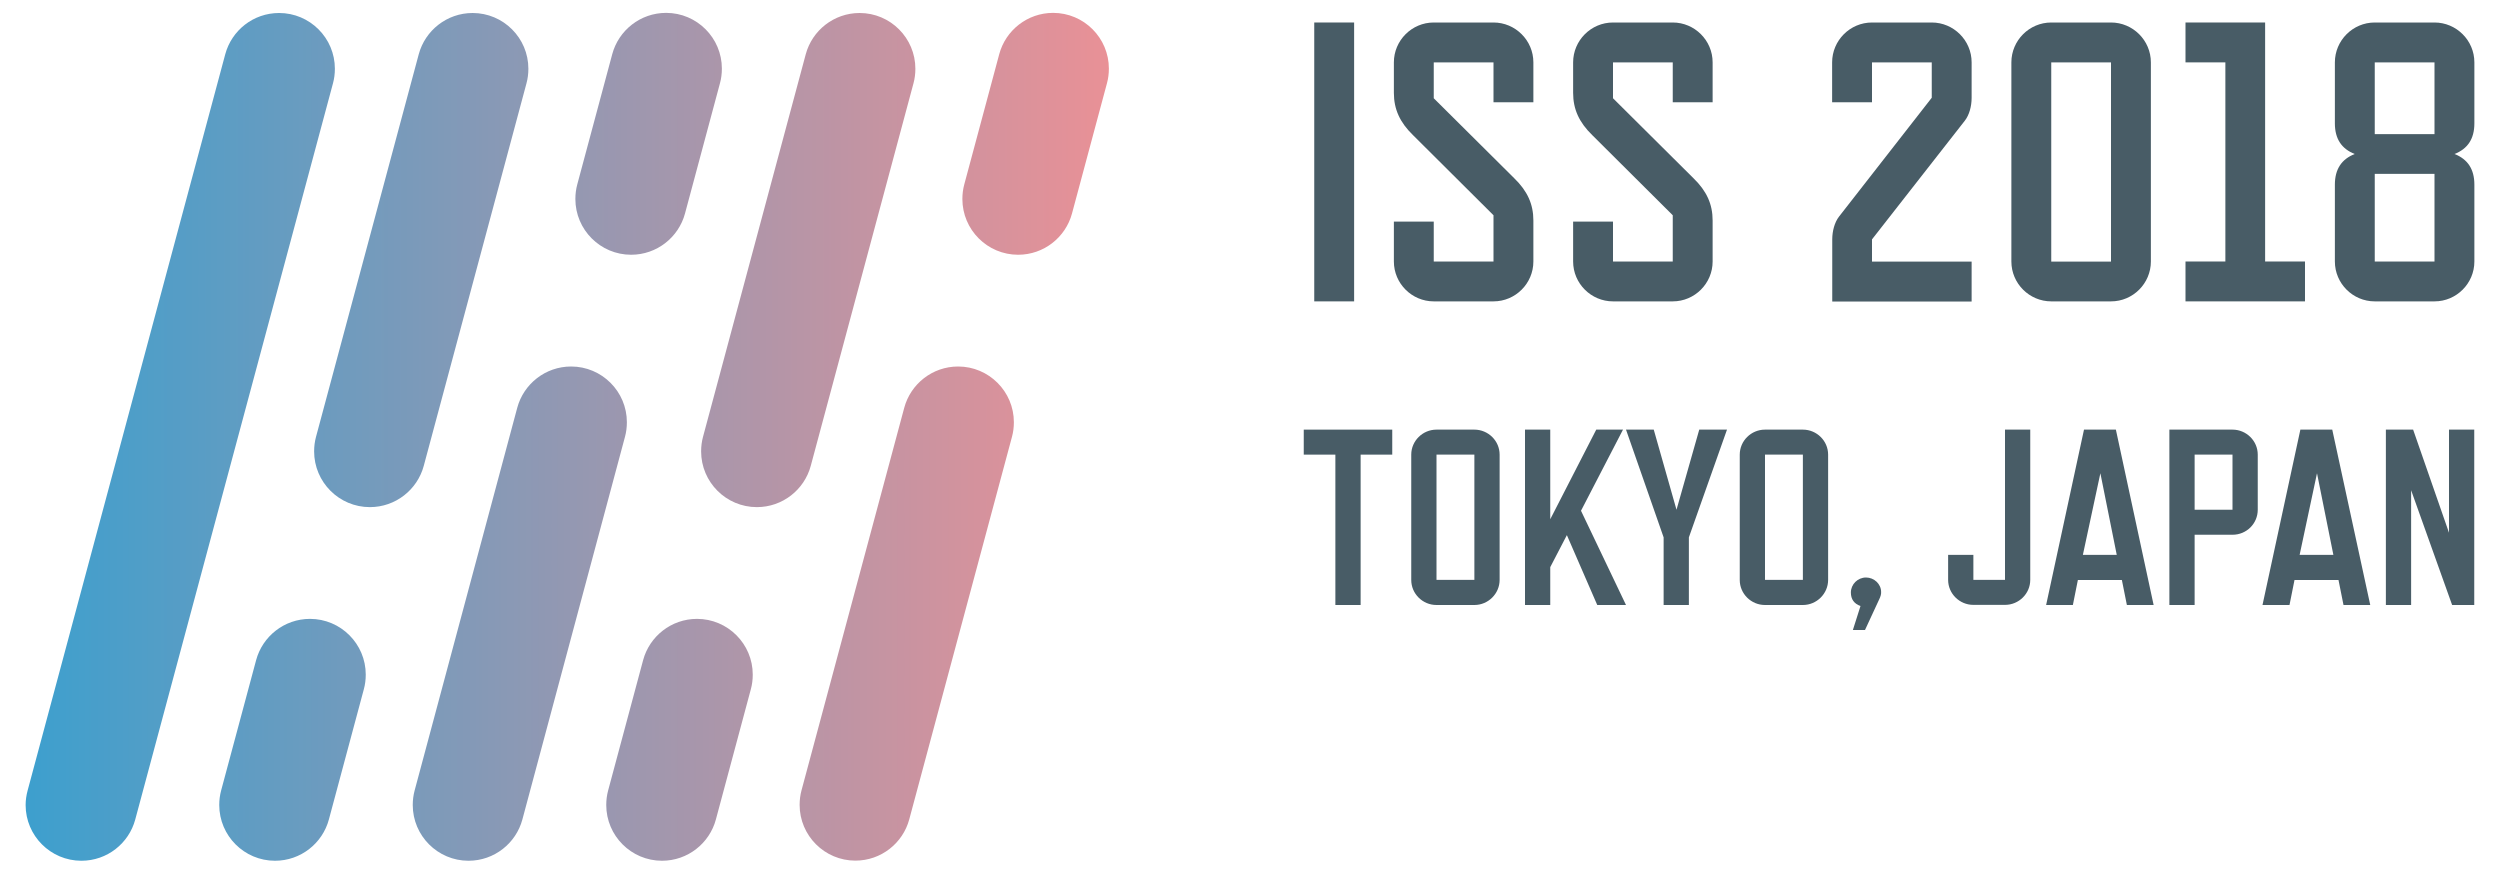 <?xml version="1.0" encoding="utf-8"?>
<!-- Generator: Adobe Illustrator 22.0.1, SVG Export Plug-In . SVG Version: 6.00 Build 0)  -->
<svg version="1.1" id="Layer_1" xmlns="http://www.w3.org/2000/svg" xmlns:xlink="http://www.w3.org/1999/xlink" x="0px" y="0px"
	 viewBox="0 0 2000 700" style="enable-background:new 0 0 2000 700;" xml:space="preserve">
<style type="text/css">
	.st0{clip-path:url(#SVGID_2_);fill:url(#SVGID_3_);}
	.st1{fill:#485C66;}
</style>
<g>
	<defs>
		<path id="SVGID_1_" d="M22.1,632.4L180.2,43.4l0,0c5.1-19,22.4-33,43.1-33c24.6,0,44.6,20,44.6,44.6c0,4-0.5,7.9-1.5,11.6l0,0
			L108.2,655.6l0,0c-5.1,19-22.4,33-43.1,33c-24.6,0-44.6-20-44.6-44.6C20.5,640,21.1,636.1,22.1,632.4 M252.8,349.5
			c-1,3.7-1.5,7.6-1.5,11.6c0,24.6,20,44.6,44.6,44.6c20.6,0,38-14,43.1-33l0,0l82.2-306.1l0,0c1-3.7,1.5-7.6,1.5-11.6
			c0-24.6-20-44.6-44.6-44.6c-20.6,0-38,14-43.1,33l0,0L252.8,349.5 M562.4,349.5c-1,3.7-1.5,7.6-1.5,11.6c0,24.6,20,44.6,44.6,44.6
			c20.6,0,38-14,43.1-33l0,0l82.2-306.1l0,0c1-3.7,1.5-7.6,1.5-11.6c0-24.6-20-44.6-44.6-44.6c-20.6,0-38,14-43.1,33l0,0
			L562.4,349.5 M331.7,632.4c-1,3.7-1.5,7.6-1.5,11.6c0,24.6,20,44.6,44.6,44.6c20.6,0,38-14,43.1-33l0,0L500,349.4l0,0
			c1-3.7,1.5-7.6,1.5-11.6c0-24.6-20-44.6-44.6-44.6c-20.6,0-38,14-43.1,33l0,0L331.7,632.4 M809.6,349.4c1-3.7,1.5-7.6,1.5-11.6
			c0-24.6-20-44.6-44.6-44.6c-20.6,0-38,14-43.1,33l0,0l-82.2,306.1l0,0c-1,3.7-1.5,7.6-1.5,11.6c0,24.6,20,44.6,44.6,44.6
			c20.6,0,38-14,43.1-33l0,0L809.6,349.4 M176.9,632.4c-1,3.7-1.5,7.6-1.5,11.6c0,24.6,20,44.6,44.6,44.6c20.6,0,38-14,43.1-33l0,0
			l28-104.3l0,0c1-3.7,1.5-7.6,1.5-11.6c0-24.6-20-44.6-44.6-44.6c-20.6,0-38,14-43.1,33l0,0L176.9,632.4 M486.5,632.4
			c-1,3.7-1.5,7.6-1.5,11.6c0,24.6,20,44.6,44.6,44.6c20.6,0,38-14,43.1-33l0,0l28-104.3l0,0c1-3.7,1.5-7.6,1.5-11.6
			c0-24.6-20-44.6-44.6-44.6c-20.6,0-38,14-43.1,33l0,0L486.5,632.4 M461.8,147.6c-1,3.7-1.5,7.6-1.5,11.6c0,24.6,20,44.6,44.6,44.6
			c20.6,0,38-14,43.1-33l0,0l28-104.3l0,0c1-3.7,1.5-7.6,1.5-11.6c0-24.6-20-44.6-44.6-44.6c-20.6,0-38,14-43.1,33l0,0L461.8,147.6
			 M771.4,147.6c-1,3.7-1.5,7.6-1.5,11.6c0,24.6,20,44.6,44.6,44.6c20.6,0,38-14,43.1-33l0,0l28-104.3l0,0c1-3.7,1.5-7.6,1.5-11.6
			c0-24.6-20-44.6-44.6-44.6c-20.6,0-38,14-43.1,33l0,0L771.4,147.6"/>
	</defs>
	<clipPath id="SVGID_2_">
		<use xlink:href="#SVGID_1_"  style="overflow:visible;"/>
	</clipPath>
	<linearGradient id="SVGID_3_" gradientUnits="userSpaceOnUse" x1="-15.19" y1="349.466" x2="922.778" y2="349.466">
		<stop  offset="0" style="stop-color:#36A0D0"/>
		<stop  offset="1" style="stop-color:#F09094"/>
	</linearGradient>
	<polygon class="st0" points="726.3,717.5 922.8,-18.6 181.3,-18.6 -15.2,717.5 	"/>
</g>
<g>
	<path class="st1" d="M1083.3,241.1h-31.9V18h31.9V241.1z"/>
	<path class="st1" d="M1211.4,142.6c10.5,10.2,15.3,20.7,15.3,33.8v32.8c0,17.5-14.3,31.9-31.9,31.9H1147
		c-17.5,0-31.9-14.3-31.9-31.9v-31.9h31.9v31.9h47.8v-37l-64.4-64.1c-10.5-10.2-15.3-20.7-15.3-33.8V49.9
		c0-17.5,14.3-31.9,31.9-31.9h47.8c17.5,0,31.9,14.3,31.9,31.9v31.9h-31.9V49.9H1147v28.7L1211.4,142.6z"/>
	<path class="st1" d="M1354.8,142.6c10.5,10.2,15.3,20.7,15.3,33.8v32.8c0,17.5-14.3,31.9-31.9,31.9h-47.8
		c-17.5,0-31.9-14.3-31.9-31.9v-31.9h31.9v31.9h47.8v-37l-64.4-64.1c-10.5-10.2-15.3-20.7-15.3-33.8V49.9
		c0-17.5,14.3-31.9,31.9-31.9h47.8c17.5,0,31.9,14.3,31.9,31.9v31.9h-31.9V49.9h-47.8v28.7L1354.8,142.6z"/>
	<path class="st1" d="M1545.4,78.2V49.9h-47.8v31.9h-31.9V49.9c0-17.5,14.3-31.9,31.9-31.9h47.8c17.5,0,31.9,14.3,31.9,31.9v28.4
		c0,6.7-1.9,13.7-5.4,18.2l-74.3,95v17.8h79.7v31.9h-111.5v-49.7c0-6.7,1.9-13.7,5.4-18.2L1545.4,78.2z"/>
	<path class="st1" d="M1720.7,209.2c0,17.5-14.3,31.9-31.9,31.9H1641c-17.5,0-31.9-14.3-31.9-31.9V49.9c0-17.5,14.3-31.9,31.9-31.9
		h47.8c17.5,0,31.9,14.3,31.9,31.9V209.2z M1688.8,209.2V49.9H1641v159.4H1688.8z"/>
	<path class="st1" d="M1844,241.1h-95.6v-31.9h31.9V49.9h-31.9V18h63.7v191.2h31.9V241.1z"/>
	<path class="st1" d="M1979.5,209.2c0,17.5-14.3,31.9-31.9,31.9h-47.8c-17.5,0-31.9-14.3-31.9-31.9v-61.5c0-12.4,5.4-20.4,15.9-24.5
		c-10.5-4.1-15.9-12.1-15.9-24.5V49.9c0-17.5,14.3-31.9,31.9-31.9h47.8c17.5,0,31.9,14.3,31.9,31.9v48.8c0,12.4-5.4,20.4-15.9,24.5
		c10.5,4.1,15.9,12.1,15.9,24.5V209.2z M1947.6,107.2V49.9h-47.8v57.4H1947.6z M1947.6,209.2v-70.1h-47.8v70.1H1947.6z"/>
</g>
<g>
	<path class="st1" d="M1113.8,363.7h-25.3V484h-20.2V363.7H1043v-20h70.8V363.7z"/>
	<path class="st1" d="M1179.5,484h-30.3c-11.1,0-20.2-9-20.2-20V363.7c0-11,9.1-20,20.2-20h30.3c11.1,0,20.2,9,20.2,20v100.2
		C1199.7,474.9,1190.6,484,1179.5,484z M1179.5,463.9V363.7h-30.3v100.2H1179.5z"/>
	<path class="st1" d="M1300.8,484h-23l-24.3-55.9l-13.3,25.6V484h-20.2V343.7h20.2v71.7l36.8-71.7h21.4l-33.6,64.9L1300.8,484z"/>
	<path class="st1" d="M1381.6,343.7l-30.5,86.2V484h-20.2v-54.1l-30.1-86.2h22.2l18.2,64.1l18.2-64.1H1381.6z"/>
	<path class="st1" d="M1442.3,484H1412c-11.1,0-20.2-9-20.2-20V363.7c0-11,9.1-20,20.2-20h30.3c11.1,0,20.2,9,20.2,20v100.2
		C1462.5,474.9,1453.4,484,1442.3,484z M1442.3,463.9V363.7H1412v100.2H1442.3z"/>
	<path class="st1" d="M1503.3,479.6L1492,504h-9.7l6.1-19.2c-5.1-1.8-7.7-5.4-7.7-10.8c0-6.6,5.5-12,12.1-12
		c6.5,0,12.1,5.2,12.1,11.6C1505,475.4,1504.4,477.4,1503.3,479.6z"/>
	<path class="st1" d="M1624.2,463.9c0,11-9.1,20-20.2,20h-25.3c-11.1,0-20.2-9-20.2-20v-20h20.2v20h25.3V343.7h20.2V463.9z"/>
	<path class="st1" d="M1722.9,484h-21.4l-4-20h-35.2l-4,20h-21.4l30.3-140.3h25.5L1722.9,484z M1693.4,443.9l-13.1-65.3l-14,65.3
		H1693.4z"/>
	<path class="st1" d="M1806.2,407.8c0,11-8.9,20-20.2,20h-30.3V484h-20.2V343.7h50.5c11.1,0,20.2,9,20.2,20V407.8z M1786,407.8
		v-44.1h-30.3v44.1H1786z"/>
	<path class="st1" d="M1896.2,484h-21.4l-4-20h-35.2l-4,20H1810l30.3-140.3h25.5L1896.2,484z M1866.7,443.9l-13.1-65.3l-13.9,65.3
		H1866.7z"/>
	<path class="st1" d="M1979.5,484h-17.8l-32.8-91.8V484h-20.2V343.7h21.8l28.7,82.5v-82.5h20.2V484z"/>
</g>
</svg>
